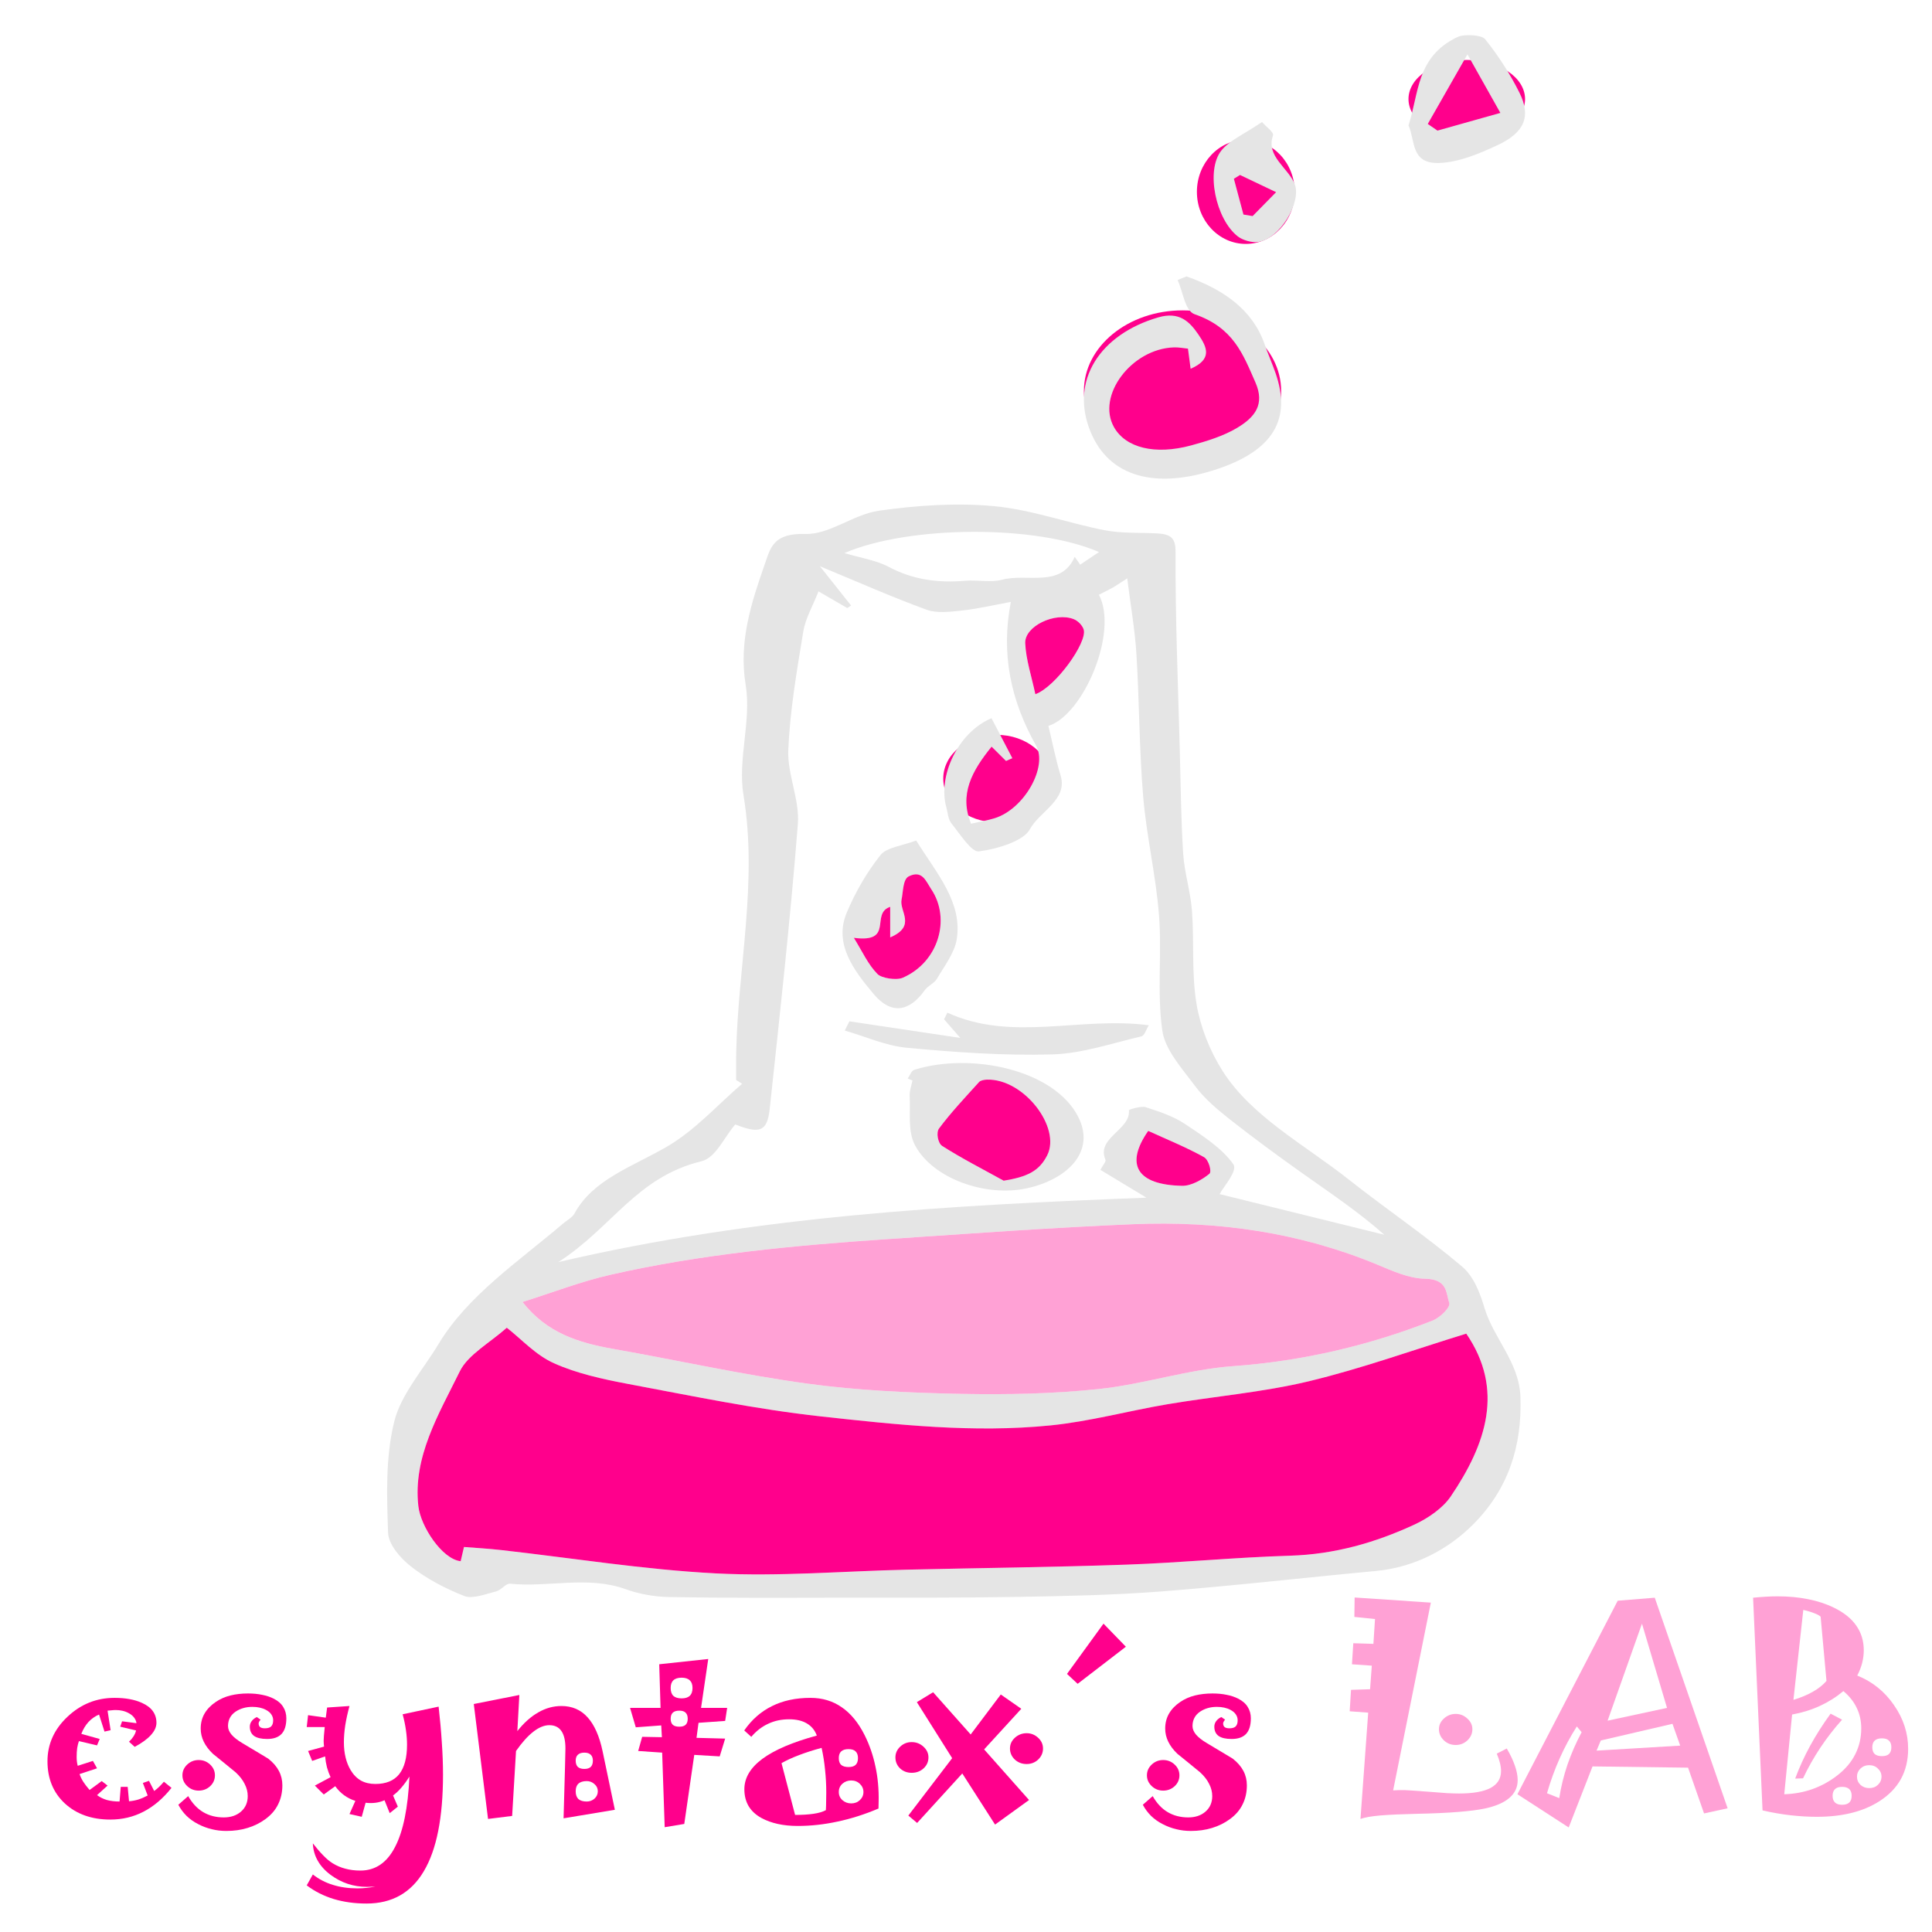<?xml version="1.0" encoding="UTF-8" standalone="no"?>

<svg
   xmlns:dc="http://purl.org/dc/elements/1.1/"
   xmlns:cc="http://creativecommons.org/ns#"
   xmlns:rdf="http://www.w3.org/1999/02/22-rdf-syntax-ns#"
   xmlns:svg="http://www.w3.org/2000/svg"
   xmlns="http://www.w3.org/2000/svg"
   xmlns:sodipodi="http://sodipodi.sourceforge.net/DTD/sodipodi-0.dtd"
   xmlns:inkscape="http://www.inkscape.org/namespaces/inkscape"
   version="1.1"
   id="Layer_1"
   x="0px"
   y="0px"
   width="200"
   height="200"
   viewBox="0 0 200 200"
   enable-background="new 0 0 324 528"
   xml:space="preserve"
   sodipodi:docname="logo.svg"
   inkscape:version="0.92.1 r15371"
   inkscape:export-filename="C:\Users\Ivan Ivanov\Desktop\lab-logo\logo.png"
   inkscape:export-xdpi="218.18182"
   inkscape:export-ydpi="218.18182"><defs
     id="defs182" /><sodipodi:namedview
     pagecolor="#ffffff"
     bordercolor="#666666"
     borderopacity="1"
     objecttolerance="10"
     gridtolerance="10"
     guidetolerance="10"
     inkscape:pageopacity="0"
     inkscape:pageshadow="2"
     inkscape:window-width="1366"
     inkscape:window-height="705"
     id="namedview180"
     showgrid="false"
     inkscape:zoom="1.1644231"
     inkscape:cx="35.403387"
     inkscape:cy="54.358515"
     inkscape:window-x="-8"
     inkscape:window-y="-8"
     inkscape:window-maximized="1"
     inkscape:current-layer="text36"
     borderlayer="true"
     inkscape:pagecheckerboard="false"
     viewbox-x="1" /><g
     id="gc5rIu_1_"
     transform="translate(0,-328)"><g
       id="g52"
       transform="translate(1.582,1.582)"><flowRoot
         xml:space="preserve"
         id="flowRoot30"
         style="font-style:normal;font-weight:normal;font-size:40px;line-height:1.25;font-family:sans-serif;letter-spacing:0px;word-spacing:0px;fill:#000000;fill-opacity:1;stroke:none"><flowRegion
           id="flowRegion32"><rect
             id="rect34"
             width="541.836"
             height="60.907"
             x="14.238"
             y="143.574" /></flowRegion><flowPara
           id="flowPara36"
           style="font-style:normal;font-variant:normal;font-weight:normal;font-stretch:normal;font-family:Slenderman;-inkscape-font-specification:Slenderman" /></flowRoot><ellipse
         cx="101.601"
         cy="407.016"
         id="circle2"
         style="clip-rule:evenodd;fill:#ff008c;fill-rule:evenodd;stroke-width:1.93"
         rx="5.539"
         ry="4.527"
         inkscape:export-xdpi="349"
         inkscape:export-ydpi="349" /><ellipse
         cx="127.384"
         cy="346.277"
         rx="5.063"
         ry="5.392"
         id="ellipse4"
         style="clip-rule:evenodd;fill:#ff008c;fill-rule:evenodd;stroke-width:1.93"
         inkscape:export-xdpi="349"
         inkscape:export-ydpi="349" /><ellipse
         cx="150.258"
         cy="336.673"
         rx="6.034"
         ry="4.051"
         id="ellipse6"
         style="clip-rule:evenodd;fill:#ff008c;fill-rule:evenodd;stroke-width:1.93"
         inkscape:export-xdpi="349"
         inkscape:export-ydpi="349" /><ellipse
         cx="120.833"
         cy="366.892"
         id="circle8"
         style="clip-rule:evenodd;fill:#ff008c;fill-rule:evenodd;stroke-width:1.93"
         rx="10.21"
         ry="8.344"
         inkscape:export-xdpi="349"
         inkscape:export-ydpi="349" /><path
         d="m 74.626,438.219 c 0,-0.926 -0.017,-1.853 0.002,-2.779 0.173,-8.899 2.25,-17.73 0.756,-26.705 -0.619,-3.735 0.841,-7.699 0.224,-11.435 -0.73,-4.431 0.561,-8.421 1.985,-12.493 0.587,-1.68 0.86,-3.213 4.212,-3.114 2.485,0.075 4.961,-2.031 7.603,-2.406 3.889,-0.551 7.981,-0.836 11.881,-0.475 3.889,0.36 7.625,1.741 11.482,2.495 1.72,0.335 3.569,0.239 5.36,0.325 1.584,0.075 1.992,0.532 1.983,2.003 -0.036,6.749 0.252,13.501 0.431,20.252 0.098,3.63 0.124,7.264 0.354,10.889 0.128,1.99 0.766,3.958 0.914,5.945 0.235,3.203 -0.058,6.451 0.467,9.614 0.399,2.388 1.355,4.834 2.715,6.973 3.005,4.719 8.515,7.632 13.064,11.228 3.842,3.036 7.977,5.832 11.685,8.97 1.27,1.075 1.9,2.809 2.357,4.335 0.939,3.124 3.586,5.603 3.712,9.176 0.179,5.073 -1.234,9.585 -4.98,13.292 -2.397,2.373 -5.81,4.349 -10.011,4.74 -7.383,0.686 -14.746,1.539 -22.142,2.111 -4.963,0.386 -9.966,0.485 -14.955,0.569 -6.325,0.107 -12.656,0.077 -18.983,0.082 -5.697,0.01 -11.396,0.037 -17.092,-0.068 -1.498,-0.029 -3.087,-0.316 -4.457,-0.811 -3.936,-1.42 -8.007,-0.165 -11.981,-0.569 -0.425,-0.044 -0.897,0.659 -1.43,0.794 -1.076,0.273 -2.455,0.808 -3.274,0.488 -2.002,-0.778 -3.958,-1.816 -5.554,-3.072 -1.142,-0.898 -2.322,-2.298 -2.363,-3.501 -0.13,-3.829 -0.277,-7.761 0.636,-11.481 0.692,-2.816 2.982,-5.373 4.585,-8.035 3.02,-5.022 8.254,-8.522 12.867,-12.451 0.414,-0.354 0.988,-0.654 1.217,-1.076 1.889,-3.494 5.966,-4.832 9.473,-6.856 3.012,-1.739 5.281,-4.342 7.874,-6.565 -0.203,-0.129 -0.412,-0.26 -0.617,-0.389 z m 26.445,-34.507 c -2.045,2.517 -3.379,4.953 -2.128,7.979 0.941,-0.218 1.72,-0.349 2.45,-0.576 3.061,-0.954 5.516,-5.321 4.271,-7.531 -2.613,-4.641 -3.648,-9.475 -2.604,-14.856 -1.75,0.321 -3.353,0.701 -4.993,0.883 -1.217,0.132 -2.649,0.316 -3.691,-0.063 -3.599,-1.308 -7.068,-2.852 -11.081,-4.513 1.287,1.622 2.258,2.845 3.23,4.07 -0.132,0.087 -0.263,0.175 -0.395,0.26 -0.99,-0.574 -1.979,-1.146 -2.98,-1.727 -0.576,1.476 -1.355,2.797 -1.58,4.178 -0.666,4.054 -1.368,8.124 -1.548,12.205 -0.115,2.556 1.191,5.166 0.99,7.704 -0.773,9.834 -1.857,19.652 -2.912,29.469 -0.254,2.364 -1.016,2.634 -3.565,1.624 -1.151,1.315 -2.009,3.451 -3.511,3.815 -6.722,1.636 -9.243,6.863 -14.805,10.434 20.449,-4.775 40.595,-5.888 60.878,-6.666 -1.671,-1.01 -3.204,-1.936 -4.764,-2.882 0.25,-0.49 0.61,-0.841 0.517,-1.062 -0.967,-2.259 2.626,-3.072 2.433,-5.099 -0.009,-0.085 1.255,-0.476 1.733,-0.325 1.415,0.454 2.892,0.949 4.051,1.722 1.859,1.24 3.868,2.537 5.023,4.18 0.489,0.694 -1.031,2.332 -1.415,3.097 5.518,1.361 11.281,2.783 17.042,4.204 -2.613,-2.329 -5.569,-4.3 -8.451,-6.345 -2.585,-1.837 -5.136,-3.705 -7.601,-5.649 -1.311,-1.035 -2.608,-2.153 -3.546,-3.416 -1.351,-1.816 -3.093,-3.73 -3.379,-5.722 -0.564,-3.939 -0.032,-7.971 -0.342,-11.945 -0.318,-4.098 -1.291,-8.161 -1.637,-12.255 -0.412,-4.906 -0.397,-9.836 -0.698,-14.748 -0.154,-2.517 -0.6,-5.026 -0.954,-7.866 -0.796,0.509 -1.161,0.764 -1.556,0.987 -0.455,0.255 -0.935,0.481 -1.377,0.707 2.047,3.862 -1.601,12.437 -5.228,13.581 0.427,1.771 0.76,3.472 1.266,5.141 0.76,2.524 -2.179,3.698 -3.185,5.56 -0.66,1.218 -3.356,2.039 -5.287,2.289 -0.751,0.098 -1.968,-1.83 -2.837,-2.908 -0.354,-0.443 -0.359,-1.076 -0.514,-1.626 -0.933,-3.264 1.21,-7.796 4.666,-9.255 0.73,1.396 1.445,2.769 2.162,4.141 -0.22,0.097 -0.438,0.192 -0.657,0.288 -0.412,-0.406 -0.822,-0.816 -1.494,-1.483 z m -54.622,82.85 c 1.306,0.107 2.568,0.175 3.819,0.316 7.416,0.832 14.801,2.031 22.249,2.418 6.557,0.338 13.185,-0.234 19.785,-0.386 7.593,-0.177 15.187,-0.255 22.774,-0.522 5.629,-0.199 11.239,-0.755 16.863,-0.923 4.679,-0.139 8.888,-1.376 12.852,-3.201 1.486,-0.684 2.991,-1.736 3.8,-2.931 3.693,-5.445 5.563,-11.085 1.609,-16.857 -5.486,1.689 -10.797,3.609 -16.321,4.937 -4.747,1.139 -9.751,1.553 -14.62,2.374 -4.047,0.684 -8.017,1.779 -12.099,2.189 -7.956,0.801 -15.915,-0.068 -23.781,-0.932 -6.72,-0.738 -13.339,-2.123 -19.965,-3.363 -2.628,-0.492 -5.33,-1.092 -7.665,-2.144 -1.908,-0.858 -3.317,-2.46 -4.873,-3.672 -1.72,1.539 -4.015,2.786 -4.86,4.508 -2.188,4.456 -4.871,8.866 -4.295,13.963 0.237,2.109 2.468,5.49 4.38,5.698 0.113,-0.464 0.222,-0.932 0.348,-1.472 z m 6.06,-25.362 c 2.529,3.222 5.793,4.22 9.373,4.852 6.694,1.181 13.32,2.664 20.063,3.59 5.206,0.715 10.543,0.956 15.834,1.064 4.801,0.1 9.659,0.001 14.413,-0.501 4.662,-0.496 9.179,-2.02 13.836,-2.362 7.307,-0.534 14.124,-2.154 20.663,-4.712 0.811,-0.318 1.913,-1.399 1.75,-1.853 -0.348,-0.963 -0.126,-2.453 -2.506,-2.488 -1.671,-0.025 -3.4,-0.822 -4.978,-1.474 -7.951,-3.297 -16.432,-4.541 -25.235,-4.171 -8.474,0.354 -16.931,0.973 -25.391,1.542 -9.667,0.651 -19.303,1.553 -28.678,3.683 -3.104,0.706 -6.058,1.86 -9.145,2.83 z m 33.319,-77.527 c 1.639,0.49 3.294,0.736 4.591,1.427 2.474,1.319 5.067,1.68 7.919,1.438 1.268,-0.108 2.66,0.206 3.819,-0.108 2.544,-0.691 6.092,0.891 7.516,-2.371 0.188,0.27 0.376,0.542 0.564,0.813 0.589,-0.396 1.178,-0.79 1.949,-1.307 -6.56,-2.854 -19.706,-2.756 -26.358,0.108 z m 19.768,14.609 c 2.079,-0.733 5.4,-5.366 5.008,-6.689 -0.124,-0.41 -0.568,-0.895 -1.025,-1.078 -1.934,-0.773 -5.114,0.726 -5.029,2.496 0.081,1.738 0.666,3.456 1.046,5.27 z m 11.685,45.206 c -2.446,3.52 -1.138,5.593 3.509,5.685 0.954,0.021 2.081,-0.64 2.822,-1.24 0.278,-0.222 -0.072,-1.46 -0.559,-1.729 -1.829,-1.019 -3.834,-1.828 -5.772,-2.716 z"
         id="path12"
         inkscape:connector-curvature="0"
         style="clip-rule:evenodd;fill:#e5e5e5;fill-rule:evenodd;stroke-width:1.93"
         inkscape:export-xdpi="349"
         inkscape:export-ydpi="349" /><path
         d="m 121.245,355.033 c 3.906,1.376 6.867,3.503 8.086,7.025 0.348,0.999 0.783,1.978 1.131,2.978 1.667,4.789 -0.256,7.983 -5.949,9.909 -6.463,2.188 -11.264,0.843 -13.187,-3.793 -2.218,-5.347 0.995,-10.134 6.993,-11.879 2.194,-0.638 3.251,0.443 4.175,1.799 0.89,1.308 1.445,2.538 -0.824,3.522 -0.098,-0.738 -0.179,-1.361 -0.275,-2.083 -0.48,-0.048 -0.965,-0.149 -1.445,-0.132 -4.406,0.143 -8.054,5.017 -6.205,8.269 1.208,2.125 4.22,2.894 7.968,1.882 1.654,-0.447 3.364,-0.98 4.754,-1.809 1.868,-1.113 2.909,-2.435 1.913,-4.712 -1.289,-2.938 -2.278,-5.672 -6.286,-7.058 -1.02,-0.352 -1.202,-2.32 -1.77,-3.545 0.307,-0.124 0.615,-0.25 0.922,-0.373 z"
         id="path24"
         inkscape:connector-curvature="0"
         style="clip-rule:evenodd;fill:#e5e5e5;fill-rule:evenodd;stroke-width:1.93"
         inkscape:export-xdpi="349"
         inkscape:export-ydpi="349" /><path
         d="m 144.224,339.4 c 1.099,-3.304 0.779,-7.107 5.07,-9.148 0.707,-0.335 2.508,-0.216 2.85,0.207 1.402,1.741 2.604,3.625 3.569,5.56 1.221,2.446 0.538,4.126 -2.31,5.445 -1.861,0.862 -3.99,1.767 -6.034,1.827 -2.944,0.083 -2.427,-2.338 -3.144,-3.89 z m 1.998,-0.151 c 0.333,0.229 0.668,0.459 1.003,0.689 2.246,-0.632 4.491,-1.265 6.51,-1.832 -1.236,-2.2 -2.169,-3.857 -3.407,-6.059 -1.437,2.519 -2.773,4.86 -4.107,7.201 z"
         id="path26"
         inkscape:connector-curvature="0"
         style="clip-rule:evenodd;fill:#e5e5e5;fill-rule:evenodd;stroke-width:1.93"
         inkscape:export-xdpi="349"
         inkscape:export-ydpi="349" /><path
         d="m 129.058,339.051 c 0.425,0.495 1.257,1.055 1.14,1.396 -0.753,2.165 1.588,3.341 2.25,5.035 0.717,1.839 -1.503,5.666 -3.8,5.987 -0.651,0.091 -1.592,-0.192 -2.088,-0.574 -2.282,-1.764 -3.364,-6.833 -1.701,-8.901 0.845,-1.048 2.401,-1.717 4.199,-2.943 z m -1.917,9.577 c 0.314,0.052 0.632,0.106 0.948,0.158 0.811,-0.825 1.62,-1.65 2.431,-2.475 -1.244,-0.593 -2.491,-1.186 -3.736,-1.779 -0.211,0.131 -0.423,0.262 -0.634,0.393 0.329,1.235 0.66,2.469 0.99,3.704 z"
         id="path28"
         inkscape:connector-curvature="0"
         style="clip-rule:evenodd;fill:#e5e5e5;fill-rule:evenodd;stroke-width:1.93"
         inkscape:export-xdpi="349"
         inkscape:export-ydpi="349" /><path
         d="m 46.45,486.562 c -0.128,0.543 -0.235,1.008 -0.344,1.472 -1.913,-0.206 -4.141,-3.588 -4.38,-5.698 -0.578,-5.097 2.105,-9.508 4.295,-13.963 0.845,-1.722 3.142,-2.969 4.86,-4.508 1.556,1.213 2.967,2.814 4.873,3.672 2.335,1.052 5.035,1.65 7.665,2.144 6.626,1.24 13.243,2.625 19.965,3.363 7.866,0.863 15.826,1.732 23.781,0.932 4.081,-0.41 8.052,-1.506 12.099,-2.189 4.867,-0.823 9.872,-1.235 14.62,-2.374 5.524,-1.328 10.833,-3.248 16.321,-4.937 3.955,5.773 2.085,11.413 -1.609,16.857 -0.809,1.195 -2.314,2.247 -3.8,2.931 -3.964,1.825 -8.173,3.062 -12.852,3.201 -5.627,0.169 -11.236,0.724 -16.863,0.923 -7.586,0.267 -15.181,0.345 -22.774,0.522 -6.6,0.152 -13.226,0.724 -19.785,0.386 -7.448,-0.387 -14.833,-1.586 -22.249,-2.418 -1.255,-0.143 -2.515,-0.211 -3.823,-0.316 z"
         id="path30"
         inkscape:connector-curvature="0"
         style="clip-rule:evenodd;fill:#ff008c;fill-rule:evenodd;stroke-width:1.93"
         inkscape:export-xdpi="349"
         inkscape:export-ydpi="349" /><path
         d="m 52.51,461.2 c 3.087,-0.97 6.041,-2.123 9.147,-2.828 9.375,-2.132 19.008,-3.032 28.678,-3.683 8.459,-0.569 16.917,-1.188 25.391,-1.542 8.803,-0.37 17.286,0.874 25.235,4.171 1.577,0.653 3.306,1.45 4.978,1.474 2.38,0.038 2.158,1.525 2.506,2.488 0.162,0.455 -0.939,1.537 -1.75,1.853 -6.536,2.557 -13.356,4.18 -20.663,4.712 -4.66,0.34 -9.177,1.865 -13.836,2.362 -4.754,0.502 -9.612,0.6 -14.413,0.501 -5.292,-0.108 -10.628,-0.349 -15.834,-1.064 -6.743,-0.925 -13.371,-2.409 -20.063,-3.59 -3.582,-0.635 -6.846,-1.633 -9.375,-4.853 z"
         id="path32"
         inkscape:connector-curvature="0"
         style="clip-rule:evenodd;fill:#ffa1d5;fill-rule:evenodd;stroke-width:1.93"
         inkscape:export-xdpi="349"
         inkscape:export-ydpi="349" /><path
         d="m 105.597,398.281 c -0.382,-1.814 -0.965,-3.533 -1.048,-5.27 -0.085,-1.771 3.095,-3.269 5.029,-2.496 0.459,0.183 0.903,0.668 1.025,1.078 0.397,1.322 -2.927,5.956 -5.006,6.689 z"
         id="path34"
         inkscape:connector-curvature="0"
         style="clip-rule:evenodd;fill:#ff008c;fill-rule:evenodd;stroke-width:1.93"
         inkscape:export-xdpi="349"
         inkscape:export-ydpi="349" /><path
         d="m 117.281,443.487 c 1.938,0.888 3.943,1.697 5.772,2.716 0.487,0.269 0.837,1.507 0.559,1.729 -0.743,0.6 -1.868,1.26 -2.822,1.24 -4.647,-0.092 -5.958,-2.165 -3.509,-5.685 z"
         id="path36"
         inkscape:connector-curvature="0"
         style="clip-rule:evenodd;fill:#ff008c;fill-rule:evenodd;stroke-width:1.93"
         inkscape:export-xdpi="349"
         inkscape:export-ydpi="349" /><path
         d="M 81.688,367.738"
         id="path38"
         inkscape:connector-curvature="0"
         style="clip-rule:evenodd;fill:#e5e5e5;fill-rule:evenodd;stroke-width:1.93"
         inkscape:export-xdpi="349"
         inkscape:export-ydpi="349" /><path
         d="M 98.269,337.964"
         id="path40"
         inkscape:connector-curvature="0"
         style="clip-rule:evenodd;fill:#e5e5e5;fill-rule:evenodd;stroke-width:1.93"
         inkscape:export-xdpi="349"
         inkscape:export-ydpi="349" /><path
         d="m 92.386,438.067 c 0.224,-0.31 0.363,-0.801 0.683,-0.902 5.847,-1.832 14.475,-0.037 16.966,4.869 1.853,3.648 -1.193,6.477 -5.247,7.381 -4.363,0.975 -9.804,-1.015 -11.631,-4.405 -0.805,-1.493 -0.465,-3.411 -0.572,-5.139 -0.032,-0.529 0.188,-1.066 0.292,-1.601 -0.162,-0.068 -0.327,-0.134 -0.491,-0.203 z m 9.934,10.577 c 2.427,-0.398 3.669,-0.98 4.502,-2.629 1.466,-2.885 -2.425,-7.953 -6.244,-7.835 -0.278,0.01 -0.662,0.083 -0.805,0.244 -1.428,1.581 -2.905,3.142 -4.152,4.817 -0.312,0.417 -0.117,1.518 0.327,1.802 2.032,1.298 4.233,2.418 6.372,3.601 z"
         id="path42"
         inkscape:connector-curvature="0"
         style="clip-rule:evenodd;fill:#e5e5e5;fill-rule:evenodd;stroke-width:1.93"
         inkscape:export-xdpi="349"
         inkscape:export-ydpi="349" /><path
         d="m 93.259,413.427 c 2.098,3.374 4.822,6.394 4.199,10.233 -0.228,1.413 -1.272,2.749 -2.049,4.081 -0.265,0.455 -0.95,0.738 -1.266,1.185 -1.603,2.259 -3.484,2.538 -5.275,0.405 -2.085,-2.481 -4.143,-5.195 -2.803,-8.417 0.871,-2.088 2.047,-4.145 3.511,-5.992 0.615,-0.778 2.327,-0.977 3.682,-1.493 z m -6.451,10.075 c 0.905,1.453 1.46,2.741 2.446,3.749 0.431,0.443 1.966,0.666 2.611,0.388 3.706,-1.607 5.003,-6.087 2.971,-9.147 -0.581,-0.876 -0.941,-2.032 -2.333,-1.359 -0.621,0.3 -0.581,1.572 -0.756,2.416 -0.248,1.212 1.577,2.732 -1.176,3.91 0,-1.178 0,-2.073 0,-3.163 -2.1,0.7 0.472,3.76 -3.763,3.206 z"
         id="path44"
         inkscape:connector-curvature="0"
         style="clip-rule:evenodd;fill:#e5e5e5;fill-rule:evenodd;stroke-width:1.93"
         inkscape:export-xdpi="349"
         inkscape:export-ydpi="349" /><path
         d="m 86.345,432.146 c 3.71,0.555 7.424,1.111 11.486,1.717 -0.677,-0.775 -1.183,-1.35 -1.684,-1.926 0.113,-0.229 0.228,-0.457 0.344,-0.686 6.718,3.069 13.766,0.356 20.853,1.305 -0.286,0.441 -0.438,1.071 -0.783,1.151 -3.052,0.71 -6.12,1.774 -9.221,1.863 -4.995,0.143 -10.039,-0.222 -15.017,-0.684 -2.207,-0.204 -4.31,-1.169 -6.457,-1.786 0.158,-0.317 0.32,-0.635 0.48,-0.954 z"
         id="path46"
         inkscape:connector-curvature="0"
         style="clip-rule:evenodd;fill:#e5e5e5;fill-rule:evenodd;stroke-width:1.93"
         inkscape:export-xdpi="349"
         inkscape:export-ydpi="349" /><path
         d="m 102.32,448.644 c -2.139,-1.185 -4.34,-2.303 -6.37,-3.601 -0.444,-0.285 -0.638,-1.385 -0.327,-1.802 1.247,-1.675 2.724,-3.234 4.152,-4.817 0.143,-0.161 0.527,-0.236 0.805,-0.244 3.819,-0.117 7.708,4.949 6.244,7.835 -0.835,1.649 -2.077,2.233 -4.504,2.629 z"
         id="path48"
         inkscape:connector-curvature="0"
         style="clip-rule:evenodd;fill:#ff008c;fill-rule:evenodd;stroke-width:1.93"
         inkscape:export-xdpi="349"
         inkscape:export-ydpi="349" /><path
         d="m 86.808,423.502 c 4.235,0.553 1.663,-2.509 3.763,-3.208 0,1.09 0,1.987 0,3.163 2.754,-1.178 0.929,-2.697 1.176,-3.91 0.173,-0.843 0.132,-2.116 0.756,-2.416 1.39,-0.673 1.75,0.483 2.333,1.359 2.032,3.06 0.736,7.54 -2.971,9.147 -0.645,0.279 -2.179,0.056 -2.611,-0.388 -0.988,-1.007 -1.543,-2.294 -2.446,-3.747 z"
         id="path50"
         inkscape:connector-curvature="0"
         style="clip-rule:evenodd;fill:#ff008c;fill-rule:evenodd;stroke-width:1.93"
         inkscape:export-xdpi="349"
         inkscape:export-ydpi="349" />
         
         <g
         aria-label="csyntax´s LAB"
         transform="scale(1.031,0.97)"
         style="font-style:normal;font-weight:normal;font-size:27.394px;line-height:1.25;font-family:sans-serif;letter-spacing:0px;word-spacing:0px;fill:#000000;fill-opacity:1;stroke:none;stroke-width:0.685"
         id="text36"><path
           d="m 15.686,527.316 q -1.271,1.699 -2.809,2.541 -1.525,0.843 -3.331,0.843 -2.796,0 -4.561,-1.712 -1.752,-1.726 -1.752,-4.508 0,-2.742 2.006,-4.749 2.006,-2.02 4.735,-2.02 0.816,0 1.498,0.134 0.696,0.134 1.244,0.401 0.736,0.348 1.097,0.883 0.361,0.535 0.361,1.244 0,0.655 -0.548,1.297 -0.535,0.642 -1.632,1.271 l -0.575,-0.548 q 0.281,-0.281 0.455,-0.575 0.187,-0.308 0.254,-0.629 l -1.592,-0.401 0.187,-0.575 1.445,0.201 q -0.04,-0.334 -0.241,-0.602 -0.187,-0.268 -0.535,-0.468 -0.294,-0.174 -0.629,-0.254 -0.321,-0.08 -0.682,-0.08 -0.187,0 -0.401,0.027 -0.201,0.013 -0.415,0.04 l 0.308,2.087 -0.615,0.147 -0.548,-1.819 q -0.615,0.281 -1.07,0.803 -0.441,0.522 -0.709,1.257 l 1.846,0.548 -0.268,0.682 -1.819,-0.455 q -0.107,0.308 -0.174,0.736 -0.054,0.415 -0.054,0.963 0,0.254 0.027,0.495 0.027,0.227 0.08,0.441 l 1.525,-0.522 0.415,0.789 -1.752,0.615 q 0.12,0.401 0.375,0.829 0.254,0.415 0.629,0.869 l 1.217,-0.95 0.589,0.482 -1.057,1.017 q 0.441,0.348 0.99,0.522 0.562,0.161 1.271,0.161 l 0.12,-1.565 h 0.696 l 0.134,1.538 q 0.482,-0.04 0.936,-0.187 0.468,-0.161 0.936,-0.428 l -0.482,-1.338 0.615,-0.227 0.522,1.083 q 0.227,-0.174 0.468,-0.415 0.254,-0.254 0.508,-0.575 z"
           style="font-style:normal;font-variant:normal;font-weight:normal;font-stretch:normal;font-family:Jokerman;-inkscape-font-specification:Jokerman;text-align:start;text-anchor:start;stroke-width:0.685"
           id="path41" 
           fill="rgb(255, 0, 140)"
           /><path
           d="m 27.216,519.905 q 0,1.11 -0.482,1.659 -0.482,0.535 -1.445,0.535 -0.869,0 -1.311,-0.321 -0.428,-0.334 -0.428,-0.99 0,-0.321 0.174,-0.575 0.174,-0.268 0.522,-0.455 l 0.388,0.281 q -0.094,0.107 -0.147,0.214 -0.053,0.094 -0.053,0.187 0,0.268 0.161,0.401 0.161,0.12 0.468,0.12 0.428,0 0.629,-0.201 0.201,-0.214 0.201,-0.655 0,-0.348 -0.187,-0.629 -0.174,-0.281 -0.535,-0.482 -0.281,-0.161 -0.629,-0.241 -0.334,-0.08 -0.736,-0.08 -0.508,0 -0.923,0.134 -0.401,0.12 -0.762,0.375 -0.388,0.281 -0.575,0.669 -0.187,0.388 -0.187,0.869 0,0.468 0.361,0.923 0.361,0.441 1.057,0.883 1.257,0.803 1.913,1.217 0.669,0.415 0.709,0.455 0.722,0.602 1.07,1.311 0.348,0.696 0.348,1.538 0,1.124 -0.428,2.033 -0.415,0.91 -1.284,1.578 -0.789,0.615 -1.779,0.936 -0.976,0.321 -2.14,0.321 -0.762,0 -1.458,-0.187 -0.696,-0.174 -1.351,-0.535 -0.669,-0.361 -1.177,-0.883 -0.495,-0.522 -0.829,-1.19 l 0.99,-0.923 q 0.615,1.15 1.511,1.712 0.896,0.562 2.06,0.562 1.057,0 1.726,-0.615 0.682,-0.629 0.682,-1.659 0,-0.669 -0.308,-1.297 -0.294,-0.642 -0.91,-1.244 -0.562,-0.495 -1.137,-0.99 -0.575,-0.495 -1.15,-0.99 -0.602,-0.615 -0.91,-1.284 -0.308,-0.669 -0.308,-1.404 0,-0.896 0.388,-1.605 0.388,-0.709 1.137,-1.244 0.655,-0.468 1.458,-0.682 0.816,-0.214 1.766,-0.214 0.789,0 1.431,0.147 0.642,0.134 1.137,0.401 0.655,0.348 0.963,0.883 0.321,0.535 0.321,1.231 z m -7.17,6.073 q 0,0.682 -0.482,1.164 -0.482,0.468 -1.15,0.468 -0.669,0 -1.15,-0.482 -0.482,-0.482 -0.482,-1.15 0,-0.669 0.482,-1.15 0.482,-0.482 1.15,-0.482 0.669,0 1.15,0.482 0.482,0.482 0.482,1.15 z"
           style="font-style:normal;font-variant:normal;font-weight:normal;font-stretch:normal;font-family:Jokerman;-inkscape-font-specification:Jokerman;text-align:start;text-anchor:start;stroke-width:0.685"
           id="path43" 
           fill="rgb(255, 0, 140)" /><path
           d="m 42.947,525.898 q 0,6.875 -1.926,10.313 -1.913,3.451 -5.752,3.451 -1.779,0 -3.291,-0.482 -1.498,-0.482 -2.715,-1.458 l 0.615,-1.164 q 0.896,0.749 2.006,1.11 1.124,0.375 2.461,0.375 0.482,0 0.923,-0.053 0.455,-0.04 0.883,-0.161 -0.214,0.027 -0.428,0.04 -0.201,0.013 -0.415,0.013 -1.017,0 -1.926,-0.321 -0.91,-0.321 -1.726,-0.963 -0.856,-0.682 -1.297,-1.525 -0.441,-0.829 -0.482,-1.833 0.548,0.749 1.043,1.284 0.495,0.548 0.95,0.843 0.589,0.388 1.271,0.575 0.696,0.201 1.511,0.201 2.261,0 3.478,-2.515 1.231,-2.501 1.445,-7.517 -0.401,0.682 -0.816,1.19 -0.401,0.495 -0.829,0.829 l 0.482,1.19 -0.816,0.696 -0.522,-1.378 q -0.415,0.201 -0.896,0.268 -0.468,0.067 -1.003,0 l -0.388,1.498 -1.231,-0.294 0.589,-1.404 q -0.602,-0.201 -1.11,-0.589 -0.508,-0.388 -0.91,-0.976 l -1.15,0.883 -0.896,-0.95 1.578,-0.896 q -0.214,-0.495 -0.361,-1.043 -0.134,-0.562 -0.187,-1.177 l -1.297,0.482 -0.415,-1.057 1.605,-0.468 q -0.013,-0.134 -0.027,-0.294 -0.013,-0.161 -0.013,-0.321 0,-0.187 0.027,-0.548 0.04,-0.375 0.08,-0.923 h -1.806 l 0.134,-1.271 1.779,0.268 0.134,-1.083 2.247,-0.161 q -0.281,1.097 -0.428,2.073 -0.134,0.963 -0.134,1.792 0,0.896 0.174,1.645 0.174,0.749 0.508,1.338 0.415,0.736 1.03,1.11 0.615,0.361 1.445,0.361 1.605,0 2.394,-1.043 0.789,-1.057 0.789,-3.157 0,-0.722 -0.107,-1.525 -0.107,-0.816 -0.334,-1.712 l 3.612,-0.816 q 0.214,1.993 0.321,3.812 0.12,1.806 0.12,3.438 z"
           style="font-style:normal;font-variant:normal;font-weight:normal;font-stretch:normal;font-family:Jokerman;-inkscape-font-specification:Jokerman;text-align:start;text-anchor:start;stroke-width:0.685"
           id="path45" fill="rgb(255, 0, 140)" /><path
           d="m 60.202,529.656 -5.15,0.91 q 0.107,-4.093 0.147,-5.578 0.04,-1.498 0.04,-1.873 0,-1.244 -0.401,-1.859 -0.401,-0.629 -1.217,-0.629 -0.762,0 -1.605,0.696 -0.829,0.682 -1.739,2.06 l -0.388,6.929 -2.421,0.321 -1.431,-12.266 4.575,-0.963 -0.201,3.852 q 0.99,-1.324 2.1,-1.993 1.11,-0.682 2.327,-0.682 1.605,0 2.622,1.204 1.03,1.204 1.511,3.625 z m -2.207,-5.243 q 0,-0.415 -0.214,-0.629 -0.214,-0.227 -0.642,-0.227 -0.428,0 -0.655,0.227 -0.214,0.214 -0.214,0.629 0,0.441 0.214,0.669 0.227,0.214 0.655,0.214 0.428,0 0.642,-0.214 0.214,-0.227 0.214,-0.669 z m 0.495,3.264 q 0,-0.455 -0.334,-0.762 -0.334,-0.321 -0.776,-0.321 -0.562,0 -0.843,0.281 -0.268,0.268 -0.268,0.803 0,0.548 0.268,0.829 0.281,0.268 0.843,0.268 0.441,0 0.776,-0.308 0.334,-0.321 0.334,-0.789 z"
           style="font-style:normal;font-variant:normal;font-weight:normal;font-stretch:normal;font-family:Jokerman;-inkscape-font-specification:Jokerman;text-align:start;text-anchor:start;stroke-width:0.685"
           id="path47" fill="rgb(255, 0, 140)" /><path
           d="m 71.478,518.782 -0.201,1.391 -2.675,0.201 -0.201,1.605 2.876,0.08 -0.548,1.899 -2.555,-0.161 -1.003,7.37 -1.966,0.348 -0.254,-7.959 -2.408,-0.174 0.401,-1.512 1.98,0.04 -0.067,-1.257 -2.555,0.201 -0.575,-2.073 h 3.063 l -0.134,-4.655 4.922,-0.562 -0.722,5.217 z m -3.478,-2.127 q 0,-0.548 -0.281,-0.816 -0.268,-0.281 -0.816,-0.281 -0.548,0 -0.829,0.281 -0.268,0.268 -0.268,0.816 0,0.562 0.268,0.843 0.281,0.268 0.829,0.268 0.548,0 0.816,-0.268 0.281,-0.281 0.281,-0.843 z m -0.482,3.291 q 0,-0.441 -0.214,-0.655 -0.201,-0.214 -0.629,-0.214 -0.441,0 -0.655,0.214 -0.214,0.214 -0.214,0.655 0,0.428 0.214,0.642 0.214,0.201 0.655,0.201 0.428,0 0.629,-0.201 0.214,-0.214 0.214,-0.642 z"
           style="font-style:normal;font-variant:normal;font-weight:normal;font-stretch:normal;font-family:Jokerman;-inkscape-font-specification:Jokerman;text-align:start;text-anchor:start;stroke-width:0.685"
           id="path49" fill="rgb(255, 0, 140)" /><path
           d="m 86.686,528.8 -0.013,0.722 q -2.073,0.936 -4.106,1.391 -2.02,0.468 -3.999,0.468 -1.097,0 -2.006,-0.214 -0.91,-0.214 -1.632,-0.629 -0.856,-0.495 -1.297,-1.271 -0.428,-0.776 -0.428,-1.806 0,-1.819 1.819,-3.25 1.833,-1.431 5.457,-2.475 -0.294,-0.856 -1.003,-1.297 -0.696,-0.441 -1.779,-0.441 -1.164,0 -2.113,0.482 -0.95,0.468 -1.685,1.391 l -0.709,-0.682 q 1.124,-1.726 2.782,-2.595 1.659,-0.883 3.866,-0.883 1.792,0 3.143,1.003 1.364,0.99 2.301,2.983 0.736,1.565 1.083,3.344 0.361,1.766 0.321,3.759 z m -2.073,-4.655 q 0,-0.482 -0.241,-0.722 -0.227,-0.241 -0.709,-0.241 -0.482,0 -0.736,0.241 -0.241,0.241 -0.241,0.722 0,0.482 0.241,0.722 0.254,0.227 0.736,0.227 0.482,0 0.709,-0.227 0.241,-0.241 0.241,-0.722 z m -3.184,3.665 q 0,-1.217 -0.12,-2.408 -0.107,-1.19 -0.348,-2.354 -1.257,0.361 -2.274,0.776 -1.003,0.401 -1.752,0.856 l 1.364,5.524 q 1.07,0 1.846,-0.12 0.776,-0.12 1.244,-0.388 0.027,-0.482 0.027,-0.95 0.013,-0.468 0.013,-0.936 z m 3.732,-0.053 q 0,-0.508 -0.361,-0.869 -0.348,-0.361 -0.869,-0.361 -0.508,0 -0.883,0.348 -0.361,0.348 -0.361,0.883 0,0.522 0.361,0.869 0.375,0.348 0.883,0.348 0.522,0 0.869,-0.348 0.361,-0.361 0.361,-0.869 z"
           style="font-style:normal;font-variant:normal;font-weight:normal;font-stretch:normal;font-family:Jokerman;-inkscape-font-specification:Jokerman;text-align:start;text-anchor:start;stroke-width:0.685"
           id="path51" fill="rgb(255, 0, 140)" /><path
           d="m 103.192,523.115 q 0,0.682 -0.482,1.177 -0.482,0.482 -1.164,0.482 -0.696,0 -1.19,-0.482 -0.482,-0.495 -0.482,-1.177 0,-0.669 0.495,-1.15 0.508,-0.482 1.177,-0.482 0.655,0 1.15,0.482 0.495,0.482 0.495,1.15 z m -11.503,0.95 q 0,0.696 -0.495,1.177 -0.482,0.468 -1.19,0.468 -0.682,0 -1.164,-0.468 -0.468,-0.482 -0.468,-1.177 0,-0.669 0.482,-1.15 0.482,-0.482 1.15,-0.482 0.682,0 1.177,0.482 0.508,0.482 0.508,1.15 z m 10.099,4.548 -3.411,2.622 -3.291,-5.457 -4.534,5.284 -0.883,-0.789 4.401,-6.126 -3.545,-5.979 1.632,-1.057 3.772,4.508 3.023,-4.267 2.06,1.525 -3.732,4.334 z"
           style="font-style:normal;font-variant:normal;font-weight:normal;font-stretch:normal;font-family:Jokerman;-inkscape-font-specification:Jokerman;text-align:start;text-anchor:start;stroke-width:0.685"
           id="path53" fill="rgb(255, 0, 140)" /><path
           d="m 111.512,512.254 -4.842,3.959 -1.07,-1.057 3.665,-5.364 z"
           style="font-style:normal;font-variant:normal;font-weight:normal;font-stretch:normal;font-family:Jokerman;-inkscape-font-specification:Jokerman;text-align:start;text-anchor:start;stroke-width:0.685"
           id="path55" fill="rgb(255, 0, 140)" /><path
           d="m 124.059,519.905 q 0,1.11 -0.482,1.659 -0.482,0.535 -1.445,0.535 -0.869,0 -1.311,-0.321 -0.428,-0.334 -0.428,-0.99 0,-0.321 0.174,-0.575 0.174,-0.268 0.522,-0.455 l 0.388,0.281 q -0.094,0.107 -0.147,0.214 -0.053,0.094 -0.053,0.187 0,0.268 0.161,0.401 0.161,0.12 0.468,0.12 0.428,0 0.629,-0.201 0.201,-0.214 0.201,-0.655 0,-0.348 -0.187,-0.629 -0.174,-0.281 -0.535,-0.482 -0.281,-0.161 -0.629,-0.241 -0.334,-0.08 -0.736,-0.08 -0.508,0 -0.923,0.134 -0.401,0.12 -0.762,0.375 -0.388,0.281 -0.575,0.669 -0.187,0.388 -0.187,0.869 0,0.468 0.361,0.923 0.361,0.441 1.057,0.883 1.257,0.803 1.913,1.217 0.669,0.415 0.709,0.455 0.722,0.602 1.07,1.311 0.348,0.696 0.348,1.538 0,1.124 -0.428,2.033 -0.415,0.91 -1.284,1.578 -0.789,0.615 -1.779,0.936 -0.976,0.321 -2.14,0.321 -0.762,0 -1.458,-0.187 -0.696,-0.174 -1.351,-0.535 -0.669,-0.361 -1.177,-0.883 -0.495,-0.522 -0.829,-1.19 l 0.99,-0.923 q 0.615,1.15 1.511,1.712 0.896,0.562 2.06,0.562 1.057,0 1.726,-0.615 0.682,-0.629 0.682,-1.659 0,-0.669 -0.308,-1.297 -0.294,-0.642 -0.91,-1.244 -0.562,-0.495 -1.137,-0.99 -0.575,-0.495 -1.15,-0.99 -0.602,-0.615 -0.91,-1.284 -0.308,-0.669 -0.308,-1.404 0,-0.896 0.388,-1.605 0.388,-0.709 1.137,-1.244 0.655,-0.468 1.458,-0.682 0.816,-0.214 1.766,-0.214 0.789,0 1.431,0.147 0.642,0.134 1.137,0.401 0.655,0.348 0.963,0.883 0.321,0.535 0.321,1.231 z m -7.17,6.073 q 0,0.682 -0.482,1.164 -0.482,0.468 -1.15,0.468 -0.669,0 -1.15,-0.482 -0.482,-0.482 -0.482,-1.15 0,-0.669 0.482,-1.15 0.482,-0.482 1.15,-0.482 0.669,0 1.15,0.482 0.482,0.482 0.482,1.15 z"
           style="font-style:normal;font-variant:normal;font-weight:normal;font-stretch:normal;font-family:Jokerman;-inkscape-font-specification:Jokerman;text-align:start;text-anchor:start;stroke-width:0.685"
           id="path57" fill="rgb(255, 0, 140)" /><path
           d="m 150.851,526.5 q 0,1.124 -0.829,1.886 -0.829,0.762 -2.475,1.137 -0.95,0.214 -2.648,0.361 -1.699,0.147 -4.147,0.201 -2.234,0.053 -3.665,0.174 -1.418,0.134 -2.02,0.375 l 0.776,-11.343 -1.859,-0.147 0.134,-2.287 1.913,-0.067 0.174,-2.515 -1.993,-0.147 0.134,-2.247 2.02,0.067 0.161,-2.648 -2.073,-0.227 0.027,-2.073 7.651,0.548 -3.785,20.037 0.548,-0.027 q 0.535,-0.027 1.297,0.04 0.762,0.053 1.739,0.134 1.057,0.094 1.806,0.147 0.749,0.04 1.217,0.04 2.113,0 3.17,-0.589 1.057,-0.602 1.057,-1.806 0,-0.401 -0.107,-0.856 -0.107,-0.468 -0.321,-1.003 l 1.003,-0.548 q 0.548,0.99 0.816,1.833 0.281,0.843 0.281,1.552 z m -4.548,-5.444 q 0,0.682 -0.495,1.19 -0.495,0.495 -1.177,0.495 -0.696,0 -1.19,-0.495 -0.495,-0.508 -0.495,-1.19 0,-0.655 0.495,-1.137 0.508,-0.495 1.19,-0.495 0.669,0 1.164,0.495 0.508,0.482 0.508,1.137 z"
           style="font-style:normal;font-variant:normal;font-weight:normal;font-stretch:normal;font-family:Jokerman;-inkscape-font-specification:Jokerman;text-align:start;text-anchor:start;stroke-width:0.685"
           id="path59" fill="rgb(255, 161, 213)" /><path
           d="m 171.932,529.496 -2.368,0.548 -1.605,-4.882 -9.591,-0.134 -2.394,6.514 -5.15,-3.545 10.072,-20.653 3.719,-0.321 z m -6.086,-10.714 -2.515,-8.989 -3.451,10.353 z m 1.324,4.026 -0.776,-2.327 -7.196,1.779 -0.428,1.083 z m -9.898,-1.431 -0.482,-0.615 q -0.963,1.605 -1.712,3.384 -0.749,1.779 -1.284,3.745 l 1.231,0.522 q 0.268,-1.833 0.829,-3.585 0.575,-1.766 1.418,-3.451 z"
           style="font-style:normal;font-variant:normal;font-weight:normal;font-stretch:normal;font-family:Jokerman;-inkscape-font-specification:Jokerman;text-align:start;text-anchor:start;stroke-width:0.685"
           id="path61" fill="rgb(255, 161, 213)" /><path
           d="m 190.057,523.142 q 0,1.819 -0.722,3.224 -0.722,1.391 -2.154,2.368 -1.231,0.843 -2.809,1.257 -1.565,0.415 -3.491,0.415 -1.231,0 -2.595,-0.161 -1.364,-0.161 -2.849,-0.522 l -0.95,-22.699 q 0.642,-0.067 1.257,-0.107 0.629,-0.04 1.204,-0.04 1.659,0 3.076,0.308 1.418,0.294 2.595,0.91 1.498,0.776 2.234,1.913 0.749,1.137 0.749,2.635 0,0.655 -0.161,1.338 -0.161,0.669 -0.495,1.351 2.287,0.976 3.692,3.157 1.418,2.167 1.418,4.655 z m -8.2,-7.236 -0.589,-6.862 q -0.187,-0.187 -0.629,-0.361 -0.428,-0.187 -1.11,-0.361 l -0.99,9.604 q 1.124,-0.361 1.953,-0.869 0.843,-0.508 1.364,-1.15 z m 3.491,5.07 q 0,-1.204 -0.455,-2.194 -0.441,-0.99 -1.338,-1.792 -1.07,0.95 -2.354,1.578 -1.284,0.629 -2.796,0.923 l -0.789,8.507 q 1.538,-0.053 2.862,-0.562 1.324,-0.508 2.461,-1.445 1.217,-1.003 1.806,-2.261 0.602,-1.257 0.602,-2.755 z m 3.023,2.006 q 0,-0.468 -0.241,-0.709 -0.227,-0.241 -0.709,-0.241 -0.482,0 -0.722,0.241 -0.241,0.241 -0.241,0.709 0,0.482 0.241,0.722 0.241,0.227 0.722,0.227 0.482,0 0.709,-0.227 0.241,-0.241 0.241,-0.722 z m -0.99,3.13 q 0,-0.495 -0.361,-0.856 -0.348,-0.361 -0.869,-0.361 -0.522,0 -0.883,0.361 -0.348,0.361 -0.348,0.856 0,0.522 0.348,0.883 0.361,0.348 0.883,0.348 0.522,0 0.869,-0.348 0.361,-0.361 0.361,-0.883 z m -2.996,2.047 q 0,-0.468 -0.241,-0.709 -0.241,-0.241 -0.722,-0.241 -0.468,0 -0.709,0.241 -0.241,0.241 -0.241,0.709 0,0.482 0.241,0.722 0.241,0.241 0.709,0.241 0.482,0 0.722,-0.241 0.241,-0.241 0.241,-0.722 z m -0.963,-8.119 q -1.217,1.445 -2.194,3.01 -0.976,1.565 -1.726,3.25 l -0.789,0.027 q 0.615,-1.766 1.498,-3.491 0.896,-1.739 2.06,-3.438 z"
           style="font-style:normal;font-variant:normal;font-weight:normal;font-stretch:normal;font-family:Jokerman;-inkscape-font-specification:Jokerman;text-align:start;text-anchor:start;stroke-width:0.685"
           id="path63" fill="rgb(255, 161, 213)" /></g><flowRoot
         xml:space="preserve"
         id="flowRoot38"
         style="font-style:normal;font-weight:normal;font-size:40px;line-height:1.25;font-family:sans-serif;letter-spacing:0px;word-spacing:0px;fill:#000000;fill-opacity:1;stroke:none"
         transform="translate(-1.582,406.418)"><flowRegion
           id="flowRegion40"><rect
             id="rect42"
             width="154.245"
             height="126.56"
             x="256.284"
             y="-73.795" /></flowRegion><flowPara
           id="flowPara44" /></flowRoot></g></g></svg>